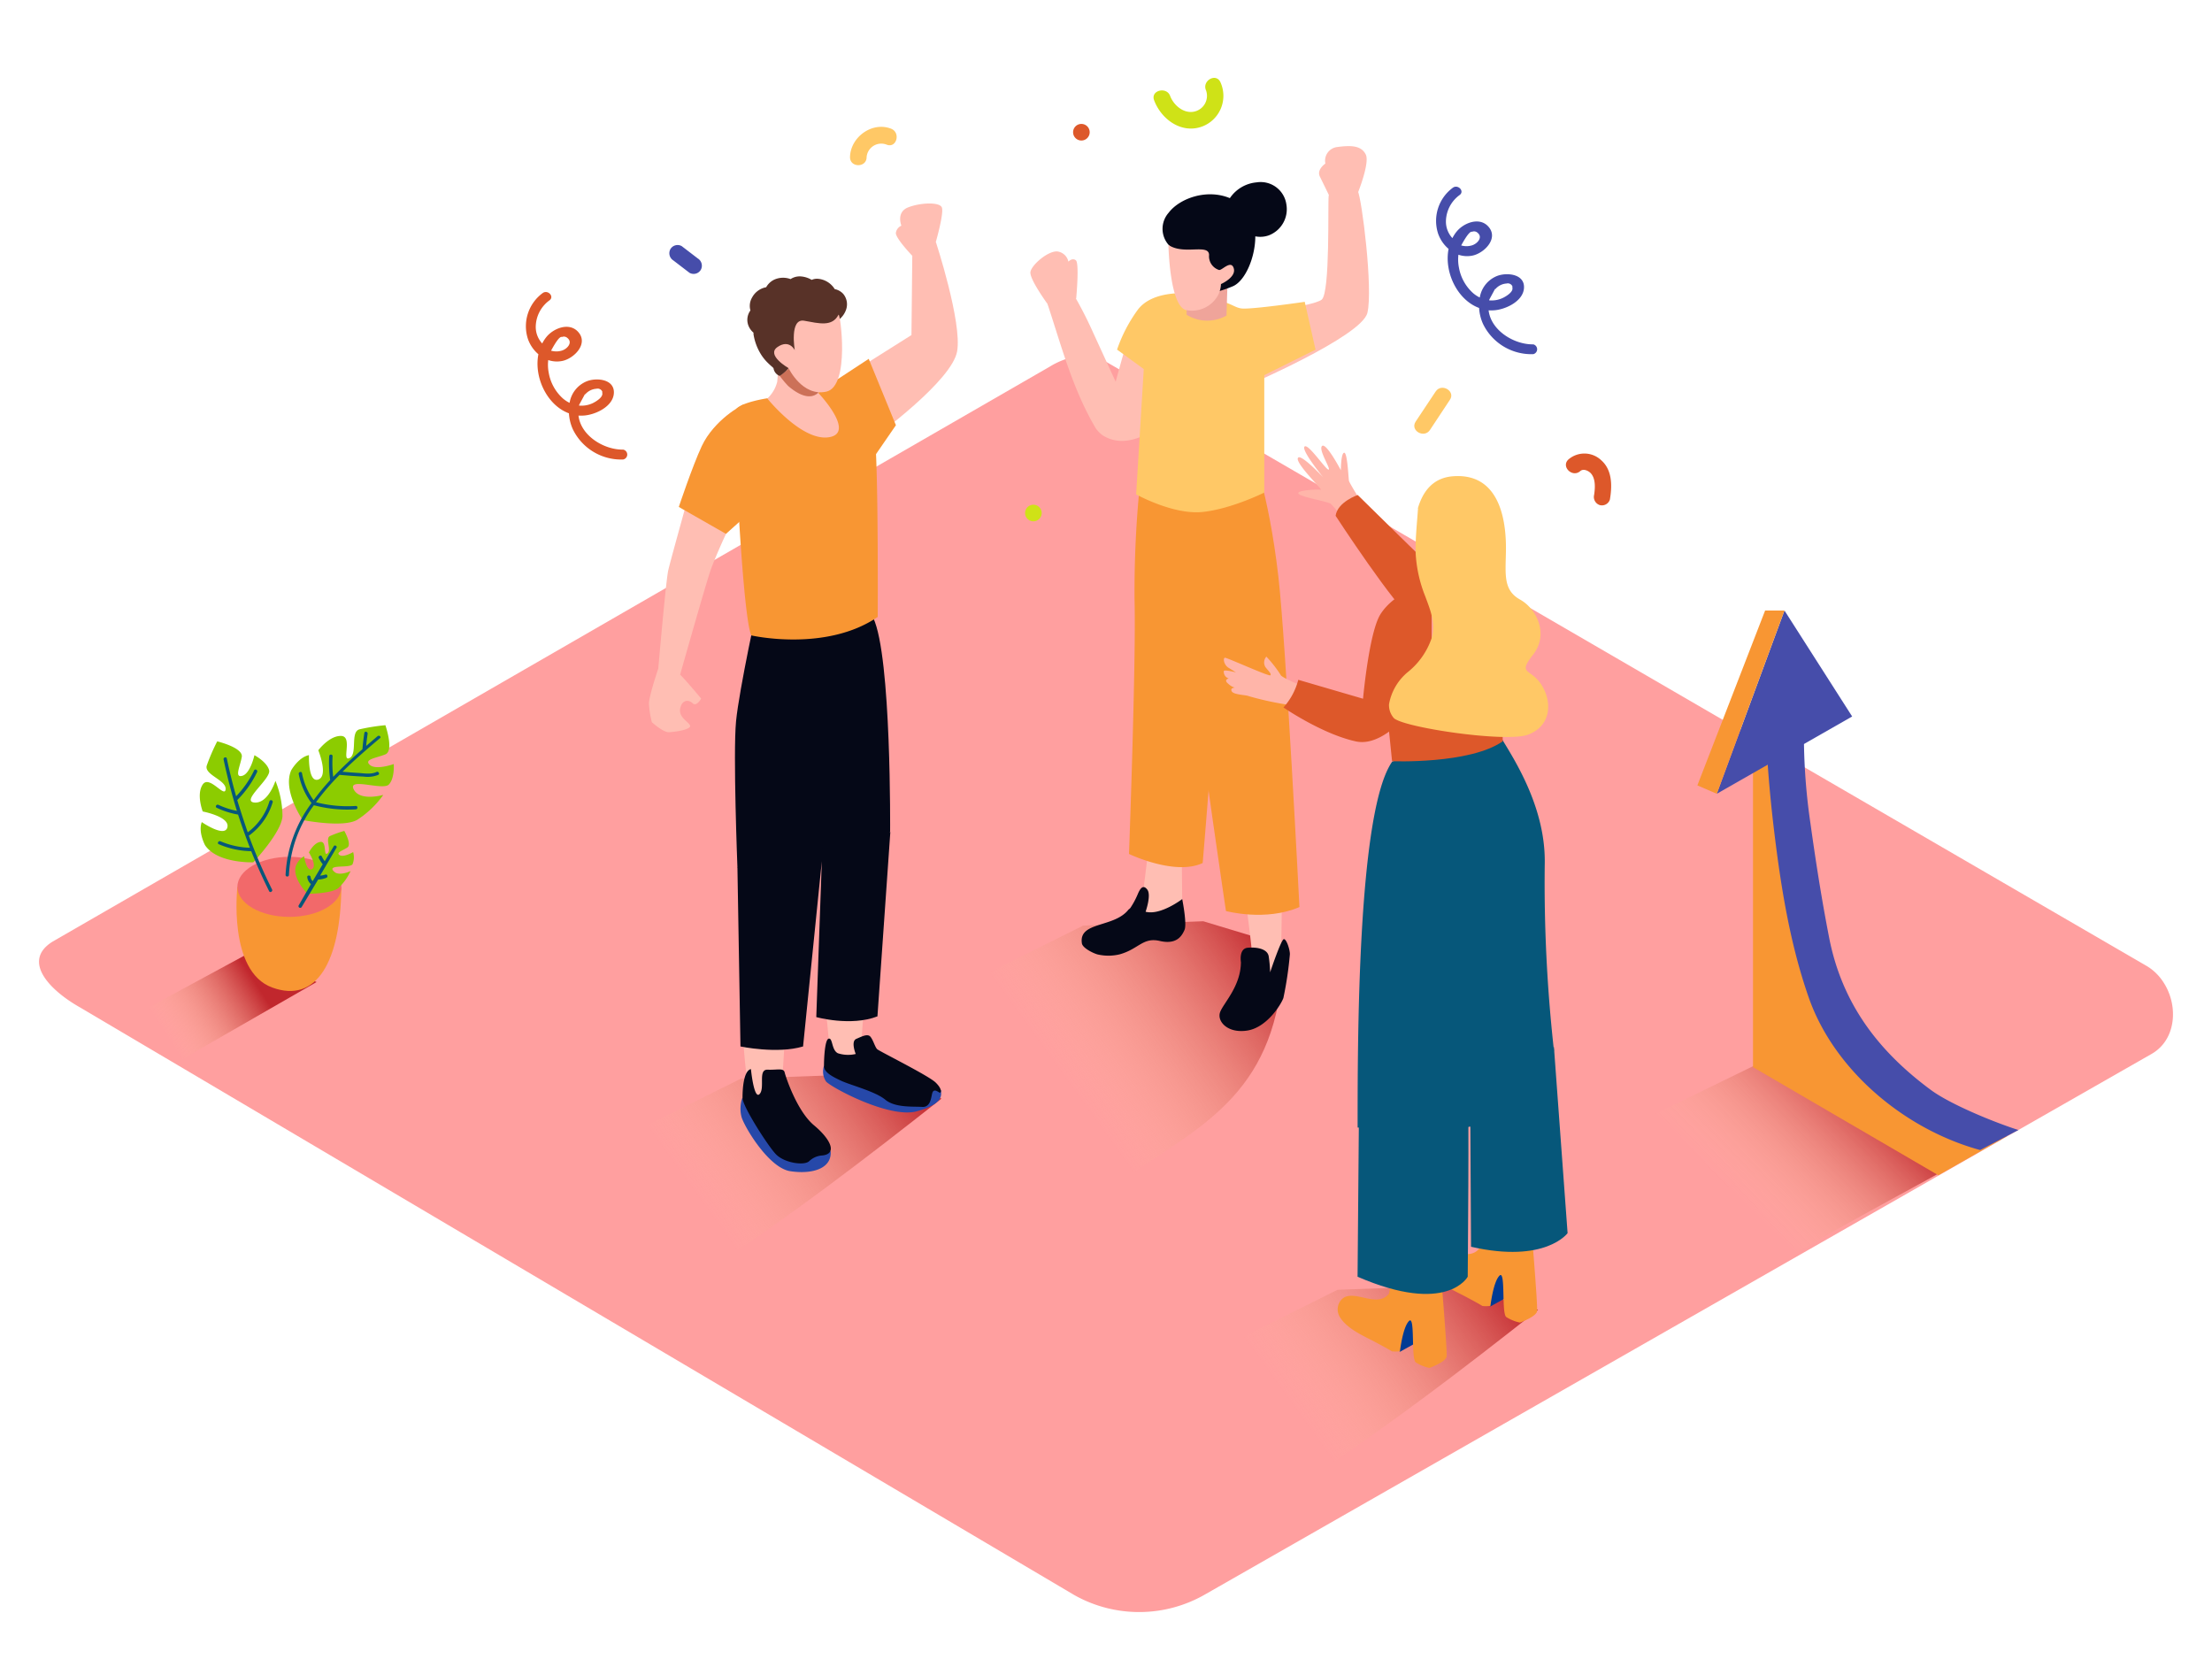 <svg id="Layer_2" data-name="Layer 2" xmlns="http://www.w3.org/2000/svg" xmlns:xlink="http://www.w3.org/1999/xlink" viewBox="0 0 400 300" width="406" height="306" class="illustration styles_illustrationTablet__1DWOa"><defs><linearGradient id="linear-gradient" x1="313.81" y1="215.23" x2="336.14" y2="192.74" gradientUnits="userSpaceOnUse"><stop offset="0" stop-color="#ffc49e" stop-opacity="0"></stop><stop offset="1" stop-color="#c1272d"></stop></linearGradient><linearGradient id="linear-gradient-2" x1="232.13" y1="251.12" x2="268.41" y2="224.94" xlink:href="#linear-gradient"></linearGradient><linearGradient id="linear-gradient-3" x1="191.08" y1="192.12" x2="227.36" y2="165.93" xlink:href="#linear-gradient"></linearGradient><linearGradient id="linear-gradient-4" x1="124.26" y1="212.94" x2="160.54" y2="186.76" xlink:href="#linear-gradient"></linearGradient><linearGradient id="linear-gradient-5" x1="30.12" y1="186.5" x2="45.87" y2="176.39" xlink:href="#linear-gradient"></linearGradient></defs><title>PP</title><path d="M194.28,287.7,14.56,181.48C8.84,178.27,3.93,173,9.51,169.53l180.37-104c2.71-1.68,6.82-2.78,9.57-1.18L388.11,173.89c5.72,3.32,6.75,12.6,1,15.93L218,287.53A23.9,23.9,0,0,1,194.28,287.7Z" fill="#ff9f9f"></path><path d="M359.8,206.29l-23-15.3H319.19l-35.77,17.46,30.5,24.11C328.47,223,344,215.32,359.8,206.29Z" fill="url(#linear-gradient)"></path><path d="M278.13,236.11l-14.55-4.4-21.71.78-34,16.93L236,267.08C250.6,257.49,264.45,246.91,278.13,236.11Z" fill="url(#linear-gradient-2)"></path><path d="M232.14,170.25l-14.55-4.4-21.71.78-34,16.93L205,211.21C219.52,201.62,231.84,195.25,232.14,170.25Z" fill="url(#linear-gradient-3)"></path><path d="M170.26,197.92l-14.55-4.4L134,194.3l-34,16.93,28.18,17.67C142.72,219.31,156.58,208.72,170.26,197.92Z" fill="url(#linear-gradient-4)"></path><polyline points="44.93 171.66 20.82 184.71 31.18 191.82 57.25 176.84" fill="url(#linear-gradient-5)"></polyline><path d="M42.93,159.63s-1.77,15.25,6.29,18.2,12.38-4.73,12.51-18.2" fill="#f89633"></path><ellipse cx="52.33" cy="159.63" rx="9.4" ry="5.43" fill="#f2696a"></ellipse><path d="M54.74,147.55s-3.69-5.33-2.08-9c0,0,1.33-2.37,3.21-2.74,0,0-.19,5.05,1.69,4.41s0-5.29,0-5.29,2-2.67,4.14-2.59,0,4.72,1.5,4,.09-4.72,1.79-5.19a35.53,35.53,0,0,1,4.7-.75s1.6,4.61,0,5.27-3.95.88-2.82,1.9,4.33-.15,4.33-.15.2,2.59-.89,3.71-7.48-1.36-6.35.87S69.31,143,69.31,143a17.33,17.33,0,0,1-4.7,4.5C62.07,149,54.74,147.55,54.74,147.55Z" fill="#8ccc00"></path><path d="M55.6,160.88s-2.66-2.63-2.14-4.89a3.46,3.46,0,0,1,1.53-1.9s.43,2.89,1.43,2.32-.56-3-.56-3,.84-1.73,2.07-1.91.5,2.68,1.28,2.08-.45-2.69.46-3.14a20.52,20.52,0,0,1,2.59-.93s1.4,2.44.56,3-2.15.92-1.4,1.38,2.44-.55,2.44-.55a3.38,3.38,0,0,1-.11,2.2c-.5.75-4.39,0-3.51,1.17s3.16.06,3.16.06a10,10,0,0,1-2.19,3.06C59.91,160.9,55.6,160.88,55.6,160.88Z" fill="#8ccc00"></path><path d="M45.8,155.19s-6.48.25-8.72-3.09c0,0-1.28-2.39-.59-4.18,0,0,4.16,2.87,4.63.94S36.66,146,36.66,146s-1.2-3.1,0-4.88,4,2.54,4.14.86-3.93-2.61-3.41-4.29a35.53,35.53,0,0,1,1.89-4.37s4.74,1.13,4.44,2.83-1.38,3.8.09,3.4,2.2-3.73,2.2-3.73,2.29,1.22,2.66,2.74-5.17,5.58-2.68,5.82,3.82-3.92,3.82-3.92a17.33,17.33,0,0,1,1.27,6.38C50.93,149.77,45.8,155.19,45.8,155.19Z" fill="#8ccc00"></path><path d="M68.28,132.38l-2.07,1.77c.07-.73.16-1.46.27-2.19.06-.39-.53-.55-.59-.16q-.23,1.46-.35,2.94c-1.82,1.59-3.62,3.26-5.29,5a21.84,21.84,0,0,1-.11-3.74c0-.39-.59-.39-.61,0a22.46,22.46,0,0,0,.18,4.32,42.33,42.33,0,0,0-3,3.64,12.12,12.12,0,0,1-2.1-4.89c-.07-.39-.66-.22-.59.16a12.54,12.54,0,0,0,2.26,5.18l.06.06a23.65,23.65,0,0,0-4.7,13c0,.39.6.39.61,0a23,23,0,0,1,4.51-12.6,23.59,23.59,0,0,0,7.58.74c.39,0,.39-.64,0-.61a23.12,23.12,0,0,1-7.2-.67,44.38,44.38,0,0,1,4.26-4.95l.05,0c1.43.13,2.86.25,4.29.31a5.23,5.23,0,0,0,2.66-.31c.35-.18,0-.7-.31-.53-1,.5-2.37.23-3.43.17-.91-.05-1.81-.13-2.72-.21,2.18-2.16,4.52-4.17,6.78-6.08C69,132.56,68.58,132.13,68.28,132.38Z" fill="#06577a"></path><path d="M49.32,144.29a.31.31,0,0,0-.59-.16,10.84,10.84,0,0,1-3.93,5.64q-1-2.89-1.9-5.83a18.28,18.28,0,0,0,3.59-5.07c.17-.35-.36-.66-.53-.31a17.81,17.81,0,0,1-3.26,4.69c-.64-2.25-1.2-4.52-1.68-6.82-.08-.39-.67-.22-.59.16q1,4.71,2.41,9.3a14.35,14.35,0,0,1-3.34-1.09c-.35-.17-.67.36-.31.53a15,15,0,0,0,3.86,1.23h0c.65,2,1.37,4,2.14,6a14.8,14.8,0,0,1-5.32-1.17c-.36-.15-.67.37-.31.53a15.61,15.61,0,0,0,5.87,1.26q1.47,3.68,3.24,7.24c.18.35.7,0,.53-.31A95.5,95.5,0,0,1,45,150.38h0A11.51,11.51,0,0,0,49.32,144.29Z" fill="#06577a"></path><path d="M60.4,152.21,58.72,155a5.28,5.28,0,0,1-.53-.88c-.17-.36-.7,0-.53.31a5.83,5.83,0,0,0,.7,1.11l0,0-1.82,3.06a1.25,1.25,0,0,1-.37-.73c0-.39-.66-.39-.61,0a1.93,1.93,0,0,0,.67,1.26L54,163a.31.31,0,0,0,.53.31l3-5A4.57,4.57,0,0,0,59,158c.37-.12.21-.71-.16-.59a4.07,4.07,0,0,1-.95.18l3-5.11A.31.31,0,0,0,60.4,152.21Z" fill="#06577a"></path><path d="M213.78,161.84l-.07-7.08-6.24-.26-1.32,10.64S212.44,165.73,213.78,161.84Z" fill="#ffbeb3"></path><path d="M206.46,83.77a194.82,194.82,0,0,0-1.3,24c.3,10.77-1,45.91-1,45.91s8.32,4,13.32,1.64c0,0,2-23.38,2.25-31.11s-1.33-39.77-1.33-39.77" fill="#f89633"></path><path d="M213.78,161.84s-3.91,3-6.62,2.29c0,0,1.07-3,.31-4s-1.3-.21-1.74.85a14.49,14.49,0,0,1-1.33,2.47,1.68,1.68,0,0,1-.32.28c-2.59,3.34-9.06,2.11-8.44,6.11.13.87,2.06,1.79,2.8,2a8.64,8.64,0,0,0,4,0c3.45-.94,4.22-3.14,7.28-2.43s4-.9,4.48-2S213.78,161.84,213.78,161.84Z" fill="#050817"></path><path d="M223.64,150.73c1.21,7.95,2.83,20.17,2.76,21.27-.1,1.56,2.85,7.9,5.27-.31,0,0,.24-12.91.14-20.78A75.29,75.29,0,0,1,223.64,150.73Z" fill="#ffbeb3"></path><path d="M224.4,173.25s-.43-2.46,1.23-2.61,3.56.2,3.79,1.54a23.87,23.87,0,0,1,.26,2.9s2-6,2.49-6,1.12,2,1.08,2.77a66.23,66.23,0,0,1-1.17,7.87c-.42,1.18-3,5.37-6.57,5.9s-5.46-1.7-4.88-3.32S224.37,177.63,224.4,173.25Z" fill="#050817"></path><path d="M213.17,86.76s2.17,28.41,3.07,37.54S221.69,164,221.69,164s7.16,1.94,13.29-.72c0,0-2.43-47.69-3.8-59.67-1.8-15.7-5-23.31-5-23.31" fill="#f89633"></path><path d="M224,56.39s13.43-1.68,15-2.94,1.08-17.53,1.27-18.8,4.49-2.3,5.24-.92,2.8,17.8,1.76,22.1-22.13,13.34-22.13,13.34Z" fill="#ffbeb3"></path><path d="M205.75,55.52c-1.1,1.86-4,12.77-4,12.77l-4.13-9a71.93,71.93,0,0,0-3.52-6.85l-4.67,1.81c2.57,7.76,4.54,15.42,8.75,22.51A5.52,5.52,0,0,0,199.43,78c4.3,2.7,9.24-.91,10.13-1.77L213.09,53C212.39,51.9,206.85,53.66,205.75,55.52Z" fill="#ffbeb3"></path><path d="M226.5,57.47a75.45,75.45,0,0,0-15.41-3.81l-.66,0a27.76,27.76,0,0,1-5,11.24c2.25.8,15.31,4.54,20.1,5.56C231.77,56.47,229.88,61.84,226.5,57.47Z" fill="#ffbeb3"></path><path d="M194.61,53.23s.6-6.38-.06-6.9-1.35.24-1.35.24a2.35,2.35,0,0,0-2-1.84c-1.67-.13-4.59,2.37-4.86,3.67s3.32,6.15,3.32,6.15Z" fill="#ffbeb3"></path><path d="M240.67,35.28s-1.38-2.84-2-4.1,1-2.34,1-2.34a2.49,2.49,0,0,1,2.21-3c2.66-.36,4.31-.18,5.09,1.35s-1.48,7.09-1.48,7.09" fill="#ffbeb3"></path><path d="M214.67,52.34c-.44-.07-6.34-.51-8.92,2.93A27.08,27.08,0,0,0,202,62.48L206.83,66l-1.38,22.66s6.66,3.69,11.89,3.19,11.28-3.52,11.28-3.52V67.1l9.27-4.61-1.95-8.65s-9.7,1.41-11.42,1.2S222.83,53.63,214.67,52.34Z" fill="#ffc866"></path><path d="M222.1,46.84l-7.52,1.79,0,7.55a7.06,7.06,0,0,0,7.21.14Q221.93,51.58,222.1,46.84Z" fill="#efa49a"></path><path d="M232.62,36.24a4.7,4.7,0,0,0-5.4-4,6.52,6.52,0,0,0-4.82,2.85c-4.22-1.75-9.12.06-11.08,2.65a4.39,4.39,0,0,0,0,5.8L219,52.28A22.69,22.69,0,0,0,223,51c2.19-1,4-5.21,4-9a4.64,4.64,0,0,0,2.44-.18A5.06,5.06,0,0,0,232.62,36.24Z" fill="#050817"></path><path d="M211.29,43.54s.19,11.08,3.21,11.8a5.39,5.39,0,0,0,5.77-2.71,4.8,4.8,0,0,0,.52-2s2.81-1.23,2.31-2.86-2.23.53-2.69.3a2.6,2.6,0,0,1-1.77-2.71C218.58,43.25,214,45.44,211.29,43.54Z" fill="#ffbeb3"></path><path d="M144.45,87.84s-8.3-15.81.8-15.66l19.57-12.33.15-14.3L169.23,43s4.77,14.56,3.85,19.79S159,77.84,155.74,80.06C151.34,83.05,144.45,87.84,144.45,87.84Z" fill="#ffbeb3"></path><polyline points="147.9 70.18 157.09 64.15 162.01 76.15 157.09 83.3" fill="#f89633"></polyline><path d="M149,192a3.25,3.25,0,0,0,.38,2.83c.95,1.08,11.47,6.75,16.42,5.38s4.4-3,4.35-3.82" fill="#2648a9"></path><path d="M134.23,197.81a6,6,0,0,0-.15,3.39c.48,1.75,4.91,9.24,8.8,9.84s7.55-.4,7.33-3.58" fill="#2648a9"></path><path d="M145.62,153.61s-1.82,9.73-2.24,13-2,29.14-2,29.14-3.45,4.75-5.06,3.59-2.91-22-2.14-30.34,2.28-20.21,2.28-20.21" fill="#ffbeb3"></path><path d="M158.71,144.14c.2.45-3.06,45.14-3.06,45.14s-2.49,2.8-5.42,1.22c0,0-3.75-30.22.14-42.41" fill="#ffbeb3"></path><path d="M137.21,107.7s-3.55,16.18-4.11,22,.25,26.39.25,26.39,11.55,6.08,15.67-3.35c0,0,2.32,2.66,11.94-3,0,0,.26-31.83-3.05-38.74S138.21,105.1,137.21,107.7Z" fill="#050817"></path><path d="M133.07,73.28a14.6,14.6,0,0,0-6.68,8.79c-1.69,6.23-5.12,18.42-5.55,20.32s-1.8,17.75-1.8,17.75-1.69,5-1.69,6.34a16.82,16.82,0,0,0,.53,3.38s2,1.8,3,1.8,3.8-.42,3.91-1.06-2.11-1.48-1.8-3.17,1.56-1.69,2.26-1,1.54-.85,1.54-.85-2.54-3.06-3.8-4.33c0,0,4.65-16.43,5.49-18.83s4.11-9.94,5.12-10.61,4.6.6,7.24-7.22S133.07,73.28,133.07,73.28Z" fill="#ffbeb3"></path><path d="M158.25,78.72c-.3-3.5-1.62-7.72-5.42-8.83a8.89,8.89,0,0,0-3.53-.19l-4.6.69-5.94.89s-4.66.69-5.68,2c0,0,5.67,2.8,5.43,8.88-.16,4.26-1.93,10-4.94,9.69,0,0,1.06,19.5,2.28,22.31,0,0,13.45,3.08,22.87-3.34C158.72,110.83,158.85,85.64,158.25,78.72Z" fill="#f89633"></path><path d="M140.54,64.15a17.8,17.8,0,0,1,0,4.17,6.16,6.16,0,0,1-1.78,3s6.25,7.81,11.17,7-2-8.06-2-8.06.54.17.46-2.09" fill="#ffbeb3"></path><path d="M135.79,192.58s.55,5.61,1.57,4.51-.36-4.47,1.45-4.4,2.88-.35,3.08.49,2.23,7,5.3,9.56,4.37,5.3,1.28,5.48a3.75,3.75,0,0,0-2.13,1c-.86.87-4.54.36-6.07-1.28s-6-8.68-6-10.12S134.41,192.91,135.79,192.58Z" fill="#050817"></path><path d="M154.74,189.85s-.93-2.29.1-2.73,2.06-1,2.57-.38.82,1.88,1.22,2.25,9.22,4.74,10.54,6,1.05,2.06.65,1.81-.93-.61-1.19,0-.22,2.73-1.88,2.62-4.88.18-6.67-1.31-6.3-2.63-8-3.43S149,193.14,149,192s.13-4.81.87-4.93.48,2.07,1.65,2.65A6,6,0,0,0,154.74,189.85Z" fill="#050817"></path><path d="M148,70.25l-.06-.07-5-4.48L141,67.24a20,20,0,0,0,1.53,1.82C144.22,70.52,146.46,71.73,148,70.25Z" fill="#cc7158"></path><path d="M152.48,52.4a2.83,2.83,0,0,0-1.54-.86,3.48,3.48,0,0,0-.45-.6,3.94,3.94,0,0,0-2.62-1.27,2.34,2.34,0,0,0-1.09.2,4.47,4.47,0,0,0-1.89-.62,3,3,0,0,0-1.93.48,3.87,3.87,0,0,0-2.91.08,3.27,3.27,0,0,0-1.5,1.39A3.63,3.63,0,0,0,136,53.06a3,3,0,0,0-.3,2.34,2.87,2.87,0,0,0-.28,2.93,3.22,3.22,0,0,0,.84,1.09,2.1,2.1,0,0,0,0,.3,9.7,9.7,0,0,0,1.47,3.81,8.35,8.35,0,0,0,1.1,1.33c.27.27.55.52.84.77s.23.38.2.16A1.74,1.74,0,0,0,141,67.24a8.05,8.05,0,0,0,3-3.62.41.41,0,0,1,.72,0l5.44-5.82A3.92,3.92,0,0,0,153,55.25,2.93,2.93,0,0,0,152.48,52.4Z" fill="#583228"></path><path d="M151.63,56.18c.29-.56,2.16,12.94-2.2,13.9s-6.83-4.25-6.83-4.25-4.14-2.35-2-3.82,3.12.57,3.12.57-1-5.81,1.71-5.32S150.48,58.39,151.63,56.18Z" fill="#ffbeb3"></path><path d="M133.35,156.07l.55,32.42s6.65,1.4,11.32,0L148.61,155l-1,28.18s6.23,1.74,11.06-.13L161,149.73" fill="#050817"></path><path d="M134.36,72.43s-5.22,2.7-7.46,7.5c-1.71,3.67-4.15,11-4.15,11l8.53,4.87,3.84-3.45s4.73-6,4.86-9.44S138.62,72.65,134.36,72.43Z" fill="#f89633"></path><path d="M165,45.55s-3.07-3.21-3-4.17a1.68,1.68,0,0,1,1-1.31s-1-2.44,1.22-3.31,5.66-1,6.09,0S169.23,43,169.23,43,166.5,47.28,165,45.55Z" fill="#ffbeb3"></path><path d="M277.26,61.53c-3.45.06-7.65-2.5-8.07-6.15a6.64,6.64,0,0,0,.85,0c2.1-.09,5.48-1.62,5.55-4.13s-3.2-2.76-4.91-2.07a5.08,5.08,0,0,0-3.09,3.88,5.58,5.58,0,0,1-1.19-.78,8.08,8.08,0,0,1-2.58-4.65,7.41,7.41,0,0,1-.09-2.31,4.85,4.85,0,0,0,2.54.16c2.11-.43,4.8-3.11,2.87-5.25-1.61-1.8-4.44-.67-5.72.89a6.8,6.8,0,0,0-.78,1.2,4.39,4.39,0,0,1-1.17-3,6,6,0,0,1,2.5-4.81c.92-.72-.37-2-1.28-1.28a7.44,7.44,0,0,0-2.63,8.29,6.43,6.43,0,0,0,1.89,2.75c-.83,4.18,1.57,9.23,5.52,10.68a8.15,8.15,0,0,0,.72,2.91,9.7,9.7,0,0,0,9.08,5.44A.91.91,0,0,0,277.26,61.53Zm-7.92-8.15,1-1.85.08,0a2.89,2.89,0,0,1,2-1,.92.92,0,0,1,1.06.48.59.59,0,0,1,0,.25c.25.83-1.32,1.69-1.75,1.89a4.77,4.77,0,0,1-2.45.42C269.31,53.5,269.32,53.44,269.33,53.38ZM266.2,41.17a.93.93,0,0,1,1,.19c1,.82-.06,2-1.06,2.28v0a3.39,3.39,0,0,1-1.91,0C264.82,42.57,265.74,41,266.2,41.17Z" fill="#464daa"></path><path d="M112.68,80.56c-3.45.06-7.65-2.5-8.07-6.15a6.64,6.64,0,0,0,.85,0c2.1-.09,5.48-1.62,5.55-4.13s-3.2-2.76-4.91-2.07A5.08,5.08,0,0,0,103,72.11a5.58,5.58,0,0,1-1.19-.78,8.08,8.08,0,0,1-2.58-4.65,7.41,7.41,0,0,1-.09-2.31,4.85,4.85,0,0,0,2.54.16c2.11-.43,4.8-3.11,2.87-5.25-1.61-1.8-4.44-.67-5.72.89a6.8,6.8,0,0,0-.78,1.2,4.39,4.39,0,0,1-1.17-3,6,6,0,0,1,2.5-4.81c.92-.72-.37-2-1.28-1.28a7.44,7.44,0,0,0-2.63,8.29,6.43,6.43,0,0,0,1.89,2.75c-.83,4.18,1.57,9.23,5.52,10.68a8.15,8.15,0,0,0,.72,2.91,9.7,9.7,0,0,0,9.08,5.44A.91.91,0,0,0,112.68,80.56Zm-7.92-8.15,1-1.85.08,0a2.89,2.89,0,0,1,2-1,.92.92,0,0,1,1.06.48.59.59,0,0,1,0,.25c.25.83-1.32,1.69-1.75,1.89a4.77,4.77,0,0,1-2.45.42C104.73,72.52,104.74,72.47,104.75,72.41ZM101.62,60.2a.93.93,0,0,1,1,.19c1,.82-.06,2-1.06,2.28v0a3.39,3.39,0,0,1-1.91,0C100.24,61.59,101.15,60,101.62,60.2Z" fill="#dd582a"></path><path d="M289.58,82.51a4.43,4.43,0,0,0-5.93-.19c-1.45,1.28.68,3.4,2.12,2.12.59-.52,1.61,0,2,.52.79,1,.67,2.6.5,3.78a1.55,1.55,0,0,0,1,1.85,1.51,1.51,0,0,0,1.85-1C291.54,87.12,291.56,84.28,289.58,82.51Z" fill="#dd582a"></path><path d="M161.13,22.53c-3.45-1.34-7.36,1.56-7.42,5.15,0,1.93,3,1.93,3,0a2.66,2.66,0,0,1,3.63-2.26C162.14,26.12,162.92,23.22,161.13,22.53Z" fill="#ffc866"></path><path d="M195.55,21.67a1.5,1.5,0,0,0,0,3A1.5,1.5,0,0,0,195.55,21.67Z" fill="#dd582a"></path><path d="M186.87,90.53a1.5,1.5,0,0,0,0,3A1.5,1.5,0,0,0,186.87,90.53Z" fill="#cfe217"></path><path d="M259.61,70.06,256,75.49c-1.07,1.62,1.53,3.12,2.59,1.51l3.59-5.43C263.27,70,260.67,68.45,259.61,70.06Z" fill="#ffc866"></path><path d="M126.19,46l-2.91-2.23a1.51,1.51,0,0,0-2.05.54,1.54,1.54,0,0,0,.54,2.05l2.91,2.23a1.51,1.51,0,0,0,2.05-.54A1.54,1.54,0,0,0,126.19,46Z" fill="#464daa"></path><path d="M220.69,14.12c-.81-1.75-3.4-.23-2.59,1.51A2.92,2.92,0,0,1,216,19.43c-1.93.45-3.77-1.13-4.41-2.84s-3.57-1-2.89.8c1.27,3.4,4.88,6.09,8.6,4.78A5.93,5.93,0,0,0,220.69,14.12Z" fill="#cfe217"></path><path d="M235.49,123.32s-3.73-1.53-3.9-2A22.18,22.18,0,0,0,229,118a1.6,1.6,0,0,0-.16,1.91c.61.77,1.1,1.18.89,1.46s-7.85-3.21-8.22-3.17-.24,1.22.61,1.79l1.38.85s-2.1-.53-2.19-.24a1.23,1.23,0,0,0,.89,1.34s-1,.24-.12.94a3,3,0,0,0,1.22.73s-.89,0-.57.65,2.61.65,3.1.89a56.18,56.18,0,0,0,8.86,1.79C236.4,126.92,235.49,123.32,235.49,123.32Z" fill="#ffb5a9"></path><path d="M244,94.49a43.14,43.14,0,0,0-3.34-4.12c-.65-.46-5.4-1.21-5.86-1.84s3.62-.84,4.07-.7-4.58-4.72-4.18-5.73,4.58,3.47,4.58,3.47-4-4.88-3.37-5.55,3.88,4.24,4.35,4.16-1.92-3.65-1.17-4.28,3.39,4.39,3.39,4.39,0-3.05.59-3.16.78,4.52.87,5.05,3.59,6,3.59,6" fill="#ffb5a9"></path><path d="M262.52,105.32c-.94-.72-17-16.55-17-16.55s-3.66,1.25-4,3.76c0,0,10.87,16.69,14.24,19" fill="#dd582a"></path><path d="M269.51,235.5l3.83-2.12-1-5.47s-5.71.54-6.21,2.57" fill="#003b94"></path><path d="M268.07,235.42c-.86-.53-1.77-1-2.65-1.48-2.22-1.21-5.41-2.47-6.78-4.74a2.64,2.64,0,0,1,.18-3c2-2.43,6.4,1.56,8.65-1.13.45-.53.65-9,.65-9l8.55,2.3s1.45,17,1.28,18-3.1,2.05-3.1,2.05a7.57,7.57,0,0,1-2.47-1c-.9-.65-.08-8.6-1.22-7.49s-1.64,5.47-1.64,5.47A5.87,5.87,0,0,1,268.07,235.42Z" fill="#f89633"></path><path d="M253.15,243.7l3.83-2.12-1-5.47s-5.71.54-6.21,2.57" fill="#003b94"></path><path d="M251.71,243.62c-.86-.53-1.77-1-2.65-1.48-2.22-1.21-5.41-2.47-6.78-4.74a2.64,2.64,0,0,1,.18-3c2-2.43,6.4,1.56,8.65-1.13.45-.53.65-9,.65-9l8.55,2.3s1.45,17,1.28,18-3.1,2.05-3.1,2.05a7.57,7.57,0,0,1-2.47-1c-.9-.65-.08-8.6-1.22-7.49s-1.64,5.47-1.64,5.47A5.87,5.87,0,0,1,251.71,243.62Z" fill="#f89633"></path><path d="M281,188.58l2.47,33.67s-4,5.53-17.46,2.46h0L265.88,202" fill="#06577a"></path><path d="M265.41,195.25c.29,2.9,0,34.88,0,34.88s-3.72,7-19.92,0l.23-27.17" fill="#06577a"></path><path d="M279.62,197.22a65.64,65.64,0,0,1-13.28,5.86l-.1,0a.91.91,0,0,0-1.23.46,70.17,70.17,0,0,1-8.72,2c-3.78.61-6.92-2.19-10.79-2.39,0-14.87-.07-57.22,6.26-66.17l18.71-6.26c.09,1.54,9.09,12,8.87,24.69A273.67,273.67,0,0,0,281,189.18" fill="#06577a"></path><path d="M250,119.85l1.73,17.06s14,.57,20-3.59V118.85" fill="#dd582a"></path><path d="M258.89,104.29s-6.6,1.78-9.27,6.06c-2.06,3.29-3.14,15.26-3.14,15.26l-11.71-3.42a11.94,11.94,0,0,1-2.68,5s7,4.82,13.11,6.14,12.61-9.09,12.61-9.09,1.35,4.32,1.08-.29" fill="#dd582a"></path><path d="M254.69,120.7a13.38,13.38,0,0,0,4.18-6c.79-2.7-.2-5.07-1.13-7.58A24.41,24.41,0,0,1,256,99.37c-.08-2.63.22-5.25.4-7.87a.76.76,0,0,0,0-.34c.88-3,2.69-5.46,6.25-5.77,9.22-.78,9.74,9.43,9.67,13.58s-.51,7,2.54,8.7,5.27,6.29,2.35,10-.3,2.34,1.65,5.61,1.44,7.35-2.55,8.83-22.55-1.3-24.26-3a3.54,3.54,0,0,1-.87-2.51A9.73,9.73,0,0,1,254.69,120.7Z" fill="#ffc866"></path><path d="M345.61,197.68a46,46,0,0,1-5.56-7.22,19.63,19.63,0,0,1-2.77-5.06l-8.67-6.55L324,138.57l-7-1.6v55.26l33.52,19.55,12.37-7.05-2-1.52C355.39,202.7,349.63,201.54,345.61,197.68Z" fill="#f89633"></path><polygon points="310.45 142.8 312.11 141.85 334.93 128.82 322.69 109.66 310.45 142.8" fill="#464daa"></polygon><path d="M349.21,196.39c-9.62-7.09-16.13-15.74-18.44-27.56-1.34-6.85-2.42-13.75-3.38-20.66A110.29,110.29,0,0,1,326.22,130l-6.8,1.43c-.56,1.22.1,3.92.18,5.2.27,4.09.66,8.17,1.14,12.23,1.23,10.35,2.88,20.89,6.33,30.76,4.63,13.26,17.45,23.9,31,27.6L365,203.6C360.6,202.2,352.78,199,349.21,196.39Z" fill="#464daa"></path><polyline points="322.69 109.66 319.19 109.66 306.94 141.28 310.45 142.8" fill="#f89633"></polyline></svg>